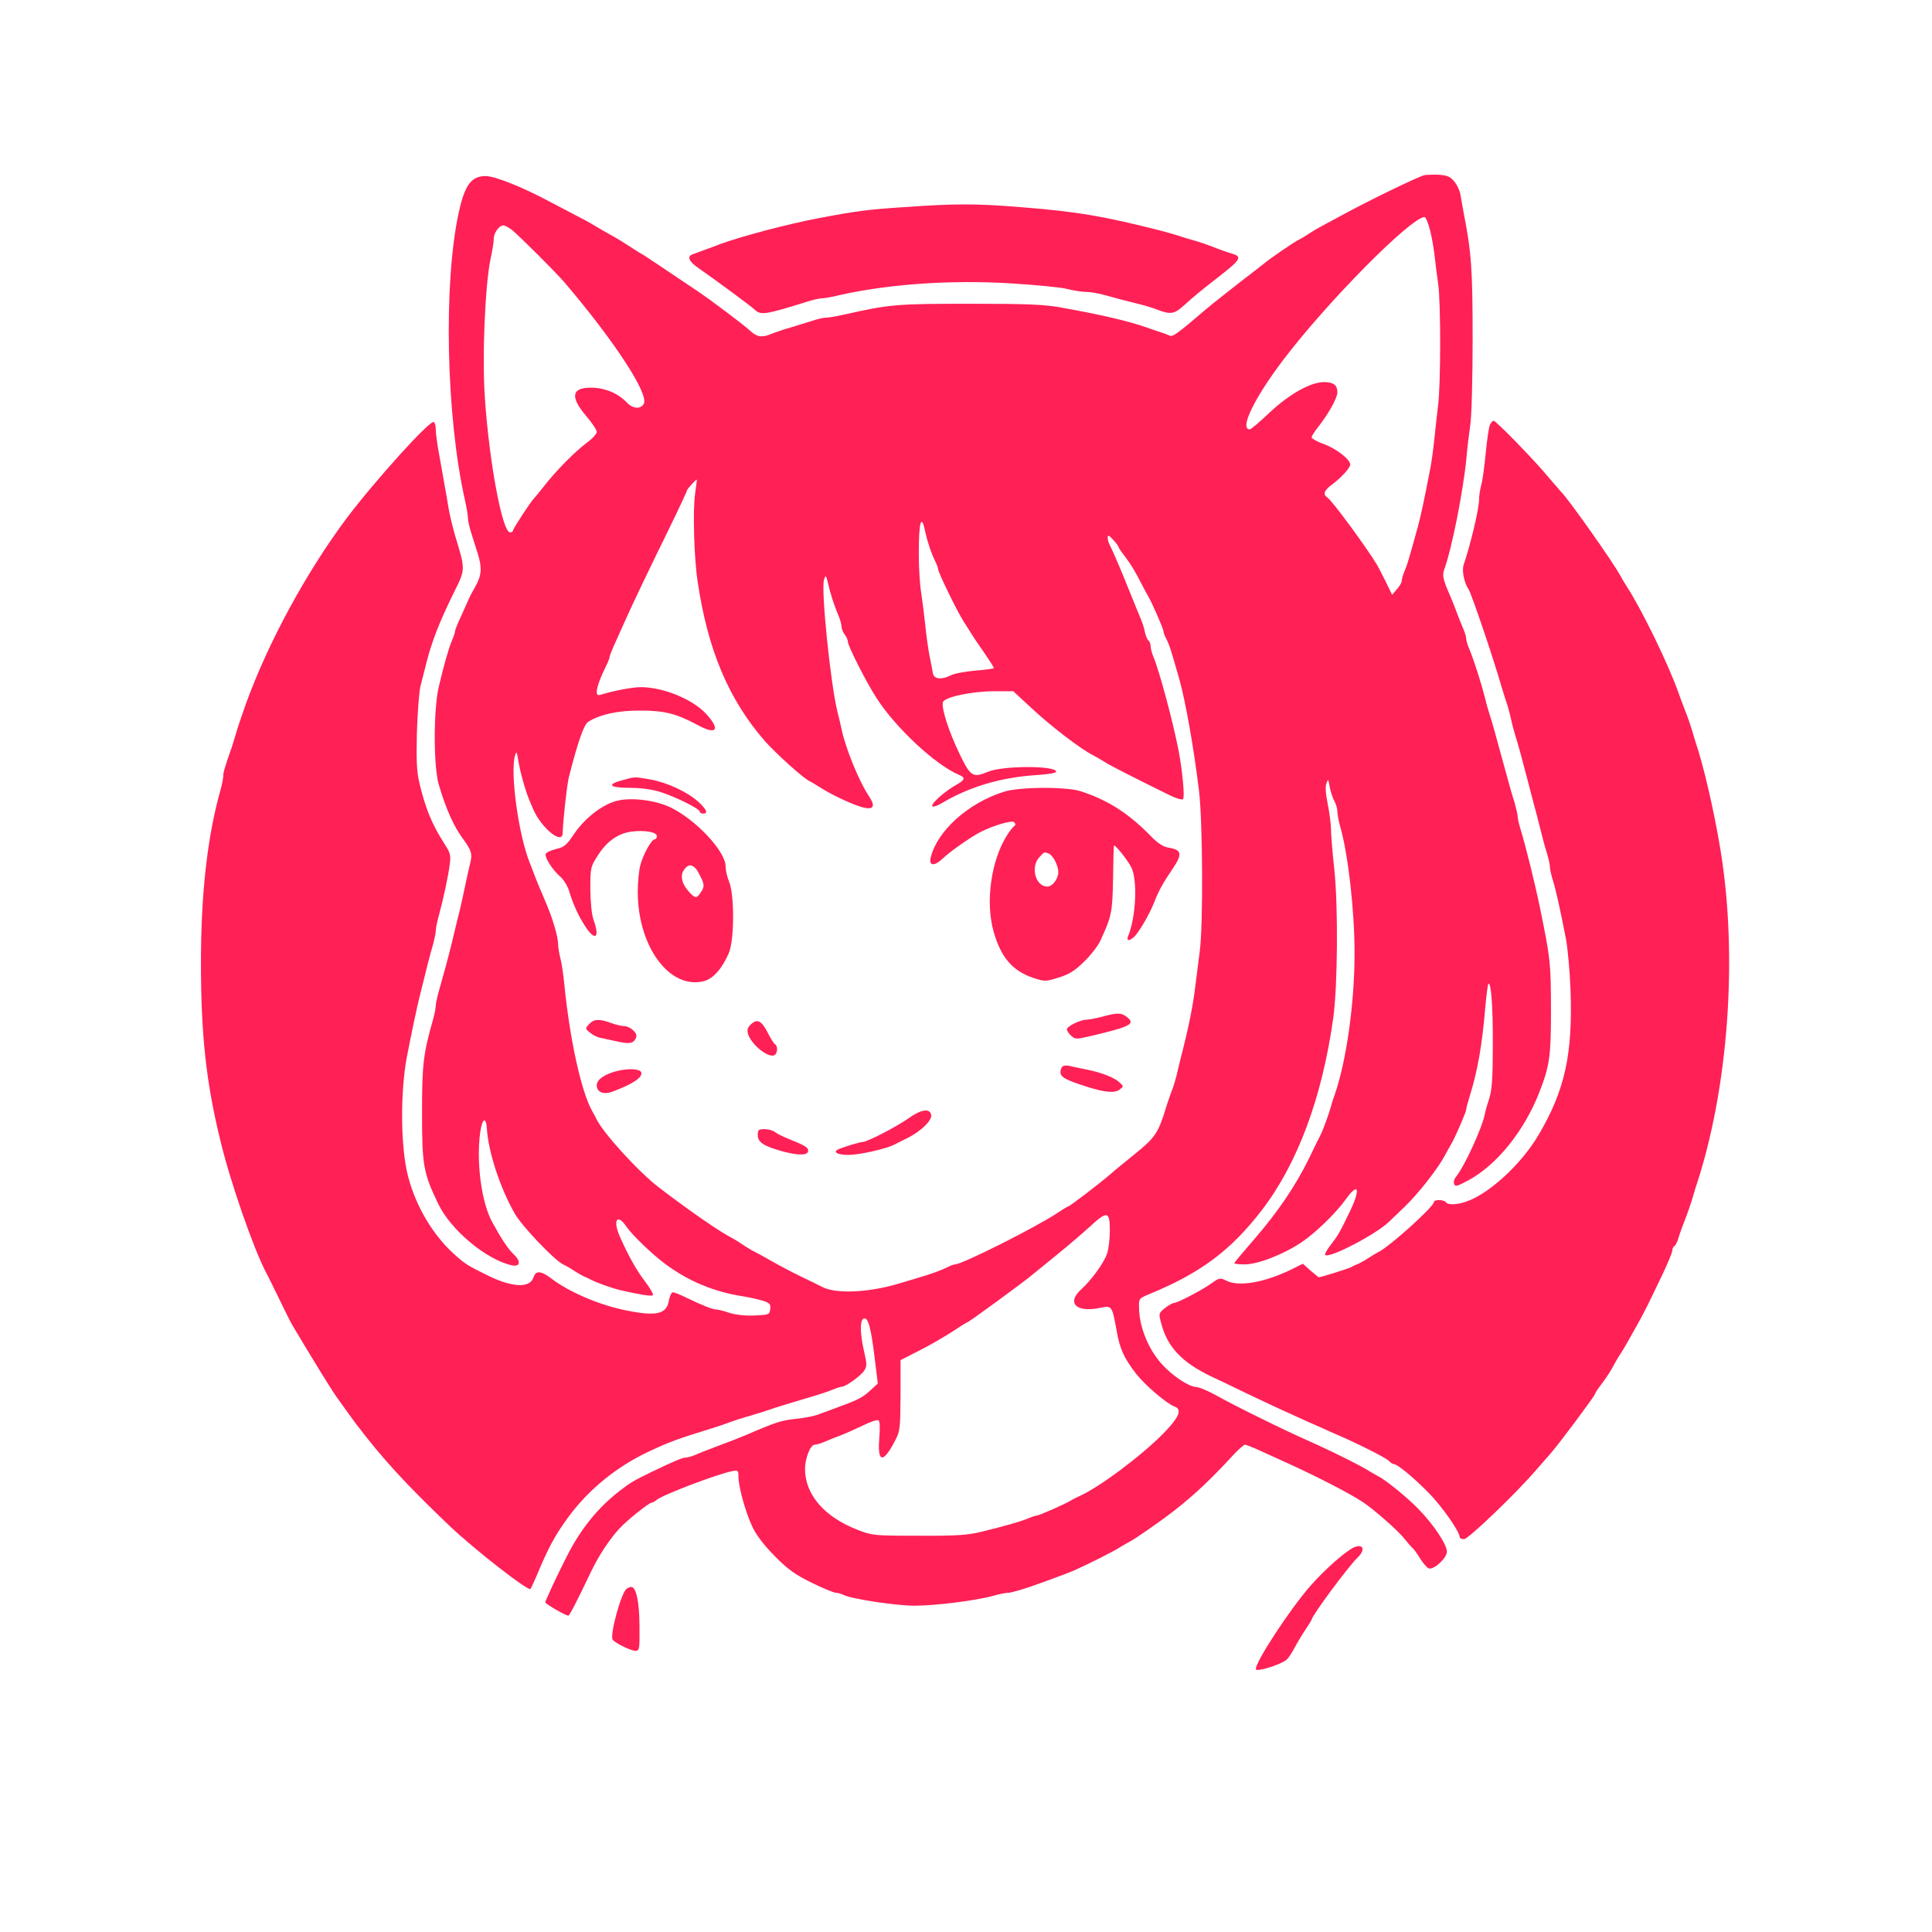 <?xml version="1.0" standalone="no"?>
<!DOCTYPE svg PUBLIC "-//W3C//DTD SVG 20010904//EN"
 "http://www.w3.org/TR/2001/REC-SVG-20010904/DTD/svg10.dtd">
<svg version="1.0" xmlns="http://www.w3.org/2000/svg"
 width="900pt" height="900pt" viewBox="0 0 900 900"
 preserveAspectRatio="xMidYMid meet">
<g transform="translate(0,900) scale(0.1,-0.1)"
fill="#ff2056" stroke="none">
<path d="M6635 8184 c-34 -9 -275 -126 -405 -198 -36 -19 -74 -40 -85 -46 -11
-6 -33 -19 -50 -30 -16 -11 -37 -23 -45 -27 -18 -8 -132 -86 -157 -107 -10 -8
-35 -28 -55 -43 -67 -51 -193 -150 -223 -176 -128 -110 -151 -126 -165 -121
-8 4 -28 11 -45 17 -16 5 -46 15 -65 22 -81 29 -215 60 -395 92 -82 15 -158
18 -430 18 -341 0 -373 -3 -585 -51 -36 -8 -74 -14 -85 -14 -10 0 -37 -6 -60
-14 -22 -7 -67 -21 -100 -31 -33 -9 -76 -24 -96 -32 -42 -17 -64 -13 -99 20
-31 28 -169 132 -235 177 -173 117 -268 180 -271 180 -1 0 -22 13 -46 29 -24
16 -61 39 -83 51 -22 12 -53 30 -70 40 -16 10 -52 31 -80 45 -27 14 -93 49
-145 76 -129 69 -255 119 -299 119 -66 -1 -96 -42 -124 -170 -72 -329 -59
-950 29 -1340 8 -36 14 -74 14 -85 0 -11 7 -41 15 -67 8 -27 22 -69 30 -95 21
-67 19 -103 -10 -154 -14 -24 -28 -51 -31 -59 -4 -8 -19 -43 -35 -78 -16 -34
-29 -66 -29 -72 0 -5 -6 -24 -14 -42 -16 -38 -37 -111 -62 -217 -25 -106 -25
-372 0 -456 33 -112 69 -193 111 -250 41 -56 46 -73 36 -113 -5 -20 -17 -73
-26 -117 -9 -44 -23 -107 -32 -140 -8 -33 -21 -87 -29 -120 -17 -69 -35 -136
-58 -216 -9 -31 -16 -64 -16 -74 0 -10 -6 -41 -14 -69 -45 -158 -50 -208 -50
-431 0 -243 6 -279 76 -424 58 -121 224 -259 341 -285 40 -9 46 17 10 51 -26
24 -59 75 -100 150 -50 90 -75 279 -56 418 9 66 27 76 31 18 7 -111 62 -278
131 -398 34 -59 186 -218 226 -236 11 -5 34 -18 50 -29 17 -11 37 -22 45 -26
8 -3 23 -10 32 -15 27 -14 99 -40 138 -49 90 -21 143 -29 151 -24 5 3 -11 31
-35 63 -41 53 -80 123 -120 214 -32 75 -10 105 32 43 26 -38 116 -125 177
-171 109 -82 230 -133 368 -154 31 -5 73 -15 93 -21 30 -10 35 -16 32 -38 -3
-26 -6 -27 -72 -30 -44 -2 -88 3 -117 12 -26 9 -55 16 -63 16 -16 0 -60 17
-141 56 -27 14 -55 24 -61 24 -6 0 -14 -17 -18 -38 -10 -63 -57 -75 -196 -47
-126 25 -268 85 -354 151 -47 35 -71 36 -81 3 -16 -50 -98 -47 -210 8 -100 49
-109 55 -164 105 -97 89 -175 222 -210 358 -35 133 -37 388 -6 555 24 122 45
224 61 288 33 135 46 185 60 233 8 28 14 59 14 69 0 10 6 41 14 69 20 73 44
183 51 239 6 43 3 54 -27 100 -55 86 -86 161 -113 274 -14 58 -16 104 -13 240
3 92 10 191 17 218 7 28 20 77 28 110 25 98 61 190 126 322 56 113 56 106 7
268 -11 39 -25 95 -30 125 -5 30 -13 80 -19 110 -5 30 -17 94 -25 141 -9 48
-16 100 -16 117 0 17 -4 33 -9 36 -18 11 -275 -274 -407 -449 -188 -252 -365
-578 -469 -865 -26 -74 -37 -106 -45 -135 -5 -16 -14 -46 -20 -65 -32 -91 -40
-117 -40 -134 0 -11 -6 -42 -14 -70 -60 -214 -90 -479 -90 -801 0 -333 24
-558 91 -830 46 -192 155 -505 213 -614 5 -9 32 -63 60 -121 28 -58 55 -112
60 -120 94 -158 178 -295 206 -335 57 -80 63 -88 91 -126 126 -166 231 -280
438 -478 116 -110 366 -305 376 -293 3 4 16 32 29 62 54 130 85 188 149 275
95 128 223 232 371 302 103 48 130 58 295 109 28 9 66 21 85 29 19 7 62 21 95
30 33 10 76 23 95 30 19 7 62 20 95 30 33 10 83 25 110 33 28 8 65 21 83 28
18 8 37 14 43 14 18 0 88 50 104 74 14 22 14 30 0 91 -18 78 -20 141 -4 151
23 14 37 -39 57 -211 l11 -90 -38 -35 c-35 -32 -60 -44 -171 -84 -19 -7 -51
-19 -70 -26 -19 -7 -66 -16 -105 -20 -63 -6 -94 -16 -230 -75 -29 -12 -69 -28
-157 -61 -24 -9 -58 -22 -76 -30 -18 -8 -39 -14 -47 -14 -16 0 -54 -16 -160
-67 -84 -41 -98 -49 -151 -90 -102 -80 -181 -178 -246 -308 -43 -84 -98 -203
-98 -209 0 -8 101 -66 108 -62 7 4 35 58 105 204 36 75 83 147 131 200 33 37
139 122 152 122 4 0 15 6 23 13 29 24 284 121 353 134 26 5 28 3 28 -28 1 -49
34 -169 67 -236 18 -37 56 -86 103 -133 60 -61 94 -85 171 -123 53 -26 104
-47 114 -47 9 0 25 -5 35 -10 34 -18 243 -50 330 -50 96 0 289 24 366 46 28 8
59 14 69 14 17 0 84 20 160 48 96 35 122 45 150 57 59 26 181 87 210 106 17
10 37 22 45 26 25 12 143 94 210 146 96 75 173 148 272 256 26 28 52 51 58 51
5 0 40 -14 77 -31 38 -17 93 -43 123 -56 140 -64 280 -136 345 -178 50 -32
168 -135 198 -174 16 -20 32 -38 36 -41 5 -3 20 -24 35 -48 15 -24 33 -45 41
-48 23 -9 85 47 85 78 0 33 -61 125 -132 198 -51 53 -157 139 -188 153 -8 4
-28 16 -45 26 -33 21 -138 74 -227 115 -138 62 -180 82 -293 138 -66 32 -151
76 -190 98 -38 21 -81 39 -94 39 -34 1 -114 55 -161 109 -62 69 -103 173 -104
259 -1 44 -1 44 49 65 238 98 378 203 521 388 168 218 283 526 335 900 20 146
23 515 5 686 -9 83 -16 170 -16 193 0 23 -7 75 -15 115 -10 49 -12 82 -6 97 8
22 9 21 15 -16 4 -22 14 -52 22 -67 8 -14 14 -36 14 -49 0 -12 6 -45 14 -73
37 -130 66 -393 66 -586 0 -230 -37 -497 -91 -655 -6 -16 -15 -43 -19 -60 -11
-38 -37 -110 -49 -133 -5 -9 -29 -58 -53 -108 -64 -130 -145 -249 -253 -374
-52 -60 -95 -111 -95 -114 0 -4 22 -6 49 -6 61 0 184 48 267 105 67 46 159
136 206 202 59 81 66 40 12 -69 -43 -90 -52 -104 -88 -151 -16 -21 -26 -40
-23 -43 18 -18 236 95 298 155 9 9 43 41 74 71 62 60 151 173 185 236 11 21
25 46 30 54 18 30 70 150 70 161 0 6 7 32 15 58 38 121 59 240 74 419 5 57 12
106 14 109 13 12 22 -108 21 -287 0 -151 -4 -206 -16 -245 -9 -27 -19 -61 -21
-75 -14 -67 -96 -246 -136 -294 -7 -9 -11 -23 -7 -32 5 -13 15 -10 67 18 134
73 261 232 331 413 47 122 53 163 53 385 -1 217 -2 230 -51 470 -23 112 -68
293 -89 361 -8 26 -15 54 -15 64 0 10 -7 38 -14 64 -14 43 -27 91 -62 219 -30
111 -46 168 -56 197 -5 17 -14 46 -18 65 -19 75 -52 180 -76 238 -8 18 -14 39
-14 47 0 8 -6 29 -14 47 -8 18 -22 53 -31 78 -9 25 -23 59 -30 75 -34 78 -37
95 -27 123 35 95 88 363 103 517 4 50 13 119 18 155 6 36 11 214 11 395 0 327
-5 408 -42 595 -6 30 -12 69 -15 85 -3 17 -15 43 -28 59 -19 23 -32 29 -71 32
-27 1 -58 0 -69 -2z m28 -261 c9 -38 18 -93 21 -123 3 -30 10 -86 16 -125 12
-90 12 -467 -1 -565 -5 -41 -13 -114 -18 -162 -5 -48 -14 -113 -21 -145 -24
-125 -42 -210 -56 -260 -39 -141 -47 -170 -60 -201 -8 -18 -14 -39 -14 -47 0
-8 -10 -26 -23 -40 l-22 -26 -28 58 c-16 32 -34 67 -40 78 -50 84 -213 305
-234 318 -22 14 -15 33 25 62 42 32 81 75 82 91 0 23 -63 73 -120 94 -33 12
-60 27 -60 32 0 6 13 27 29 47 49 62 91 137 91 163 0 34 -18 48 -62 48 -63 0
-162 -56 -254 -142 -45 -43 -86 -78 -92 -78 -50 0 21 146 157 325 206 271 592
661 657 664 5 1 18 -29 27 -66z m-4277 5 c31 -25 204 -197 244 -244 231 -271
394 -520 369 -565 -14 -26 -51 -24 -79 6 -40 42 -100 68 -163 69 -94 2 -103
-42 -27 -131 27 -32 50 -65 50 -75 0 -9 -21 -32 -47 -51 -55 -41 -142 -129
-199 -202 -21 -27 -42 -52 -45 -55 -13 -11 -99 -142 -99 -151 0 -5 -7 -9 -14
-9 -36 0 -97 327 -117 623 -14 196 1 535 27 655 8 35 14 75 14 89 0 28 25 63
45 63 7 0 25 -10 41 -22z m852 -1228 c-11 -75 -5 -301 12 -410 47 -318 145
-549 312 -741 53 -60 183 -177 211 -189 7 -3 30 -17 52 -31 55 -35 163 -85
203 -92 44 -9 50 10 18 57 -44 66 -108 222 -126 311 -5 22 -13 58 -19 80 -32
130 -78 575 -62 616 8 22 9 20 19 -21 11 -48 26 -95 48 -148 8 -18 14 -41 14
-50 0 -10 7 -27 15 -38 8 -10 15 -26 15 -34 0 -20 87 -191 134 -263 89 -138
272 -309 384 -357 31 -13 28 -23 -15 -47 -53 -30 -119 -89 -110 -99 4 -4 24 2
45 15 126 75 272 119 435 130 54 3 97 10 97 16 1 29 -247 29 -317 0 -71 -30
-82 -23 -133 83 -50 104 -84 209 -78 240 5 24 131 51 236 52 l92 0 80 -74 c94
-88 233 -195 295 -226 11 -6 34 -19 50 -29 26 -17 124 -67 309 -158 27 -13 53
-20 57 -16 9 9 -3 134 -21 228 -26 134 -89 368 -116 433 -8 18 -14 41 -14 52
0 10 -4 21 -9 25 -5 3 -13 20 -17 38 -3 17 -12 45 -19 62 -7 16 -27 66 -45
110 -42 105 -82 201 -101 237 -5 10 -9 25 -9 34 0 13 6 11 25 -10 14 -15 25
-30 25 -33 0 -3 12 -22 28 -42 34 -46 45 -64 77 -126 14 -27 30 -57 35 -65 17
-29 70 -150 70 -161 0 -6 6 -23 14 -37 13 -25 22 -53 60 -187 29 -104 66 -313
91 -515 18 -146 20 -630 4 -750 -5 -41 -14 -109 -19 -150 -12 -103 -31 -199
-70 -350 -6 -25 -15 -61 -19 -80 -5 -19 -13 -46 -18 -60 -6 -14 -21 -56 -33
-95 -34 -112 -50 -135 -140 -208 -47 -38 -101 -82 -120 -99 -45 -39 -187 -148
-194 -148 -3 0 -24 -13 -48 -29 -102 -68 -446 -241 -479 -241 -6 0 -23 -6 -37
-14 -29 -14 -78 -32 -127 -46 -16 -5 -61 -18 -100 -30 -141 -42 -292 -48 -355
-15 -14 7 -59 30 -100 49 -41 20 -102 52 -135 71 -33 19 -69 39 -80 44 -11 5
-36 20 -55 33 -19 13 -42 27 -50 31 -54 27 -191 121 -340 235 -96 73 -265 259
-293 322 -4 8 -11 22 -16 30 -51 86 -106 331 -132 593 -5 49 -13 105 -19 125
-5 20 -10 49 -10 63 0 15 -7 51 -16 80 -15 51 -22 69 -57 152 -8 17 -22 52
-32 77 -9 25 -22 56 -27 70 -53 132 -92 419 -69 500 7 22 8 20 15 -20 8 -53
33 -142 51 -185 7 -16 16 -37 19 -45 37 -86 135 -167 137 -112 2 65 20 225 29
262 44 171 70 245 91 258 55 34 136 52 239 52 115 0 171 -14 271 -68 88 -48
106 -21 38 53 -63 68 -200 124 -304 124 -36 0 -124 -16 -182 -34 -19 -6 -23
-3 -23 13 0 21 17 67 46 125 8 16 14 33 14 38 0 5 14 39 31 76 17 38 37 82 44
98 33 74 110 235 194 406 50 102 91 190 91 194 0 6 42 52 46 51 1 -1 -3 -30
-8 -66z m1072 -177 c10 -45 27 -98 46 -136 8 -16 14 -33 14 -38 0 -15 89 -198
119 -244 14 -22 30 -48 36 -57 5 -9 31 -48 58 -86 26 -38 47 -71 47 -74 0 -3
-39 -8 -87 -12 -48 -4 -99 -14 -114 -22 -43 -22 -78 -18 -83 9 -2 12 -9 49
-16 82 -6 33 -16 99 -20 146 -5 47 -14 115 -19 150 -6 35 -11 117 -11 181 0
148 12 189 30 101z m860 -3255 c0 -40 -6 -89 -13 -108 -15 -44 -73 -124 -122
-168 -67 -62 -21 -107 87 -85 58 12 58 12 79 -102 15 -88 34 -130 91 -204 43
-55 143 -140 181 -154 35 -13 19 -51 -55 -126 -106 -107 -301 -252 -391 -291
-12 -6 -29 -14 -37 -19 -25 -16 -149 -71 -160 -71 -5 0 -24 -6 -42 -14 -37
-15 -107 -35 -218 -62 -61 -15 -115 -19 -290 -18 -209 0 -217 1 -284 27 -155
60 -245 163 -246 283 0 50 25 114 45 114 8 0 29 6 47 14 18 8 53 22 78 31 25
10 71 31 103 46 32 16 63 26 69 23 7 -5 8 -33 4 -85 -9 -112 17 -118 71 -15
26 49 27 57 28 216 l0 164 90 46 c50 25 118 65 153 88 35 23 65 42 68 42 6 0
272 194 307 225 7 6 55 45 107 87 52 42 122 102 155 132 83 77 95 75 95 -16z"/>
<path d="M2901 5366 c-77 -20 -63 -36 31 -36 54 0 104 -7 143 -19 73 -23 185
-79 185 -92 0 -5 7 -9 15 -9 25 0 17 19 -22 55 -51 46 -145 90 -224 104 -75
13 -70 13 -128 -3z"/>
<path d="M4674 5311 c-165 -53 -307 -181 -338 -304 -10 -41 15 -44 55 -7 38
36 129 99 174 123 63 32 149 57 159 47 7 -7 8 -13 1 -18 -6 -4 -19 -20 -30
-37 -78 -118 -106 -316 -66 -456 34 -119 87 -181 183 -214 56 -18 58 -18 119
1 49 15 75 31 119 74 31 30 66 75 77 100 52 114 55 130 58 285 1 83 3 152 4
155 3 10 62 -64 81 -100 30 -60 22 -231 -15 -322 -8 -21 3 -23 25 -5 21 16 71
101 94 157 23 60 43 96 90 165 45 67 41 86 -19 96 -27 5 -50 19 -85 55 -100
103 -197 166 -325 208 -68 22 -289 21 -361 -3z m211 -287 c20 -8 45 -56 45
-86 0 -32 -27 -68 -51 -68 -55 0 -80 91 -37 137 24 26 21 25 43 17z"/>
<path d="M2880 5271 c-70 -15 -156 -81 -208 -159 -32 -48 -43 -58 -81 -67 -25
-6 -46 -16 -49 -23 -5 -16 30 -72 66 -104 17 -14 35 -44 42 -65 19 -64 43
-116 74 -165 48 -75 72 -59 41 27 -9 25 -14 80 -15 143 0 101 1 104 35 157 41
65 94 103 157 111 60 8 118 -2 118 -21 0 -8 -5 -15 -10 -15 -15 0 -53 -68 -67
-120 -7 -25 -12 -81 -12 -125 0 -256 150 -458 310 -415 42 12 83 58 114 130
26 59 27 273 1 334 -9 21 -16 53 -16 71 0 69 -138 216 -255 273 -67 33 -177
48 -245 33z m362 -318 c8 -10 20 -33 28 -50 11 -28 10 -36 -4 -58 -20 -31 -27
-31 -54 -2 -35 37 -45 76 -27 103 18 28 36 30 57 7z"/>
<path d="M5135 4264 c-27 -7 -60 -14 -72 -14 -30 0 -93 -31 -93 -45 0 -7 9
-20 20 -30 19 -17 23 -17 92 -1 186 44 208 56 168 88 -26 21 -46 21 -115 2z"/>
<path d="M2744 4229 c-19 -21 -18 -21 5 -40 13 -11 35 -22 50 -24 14 -3 45
-10 69 -15 61 -14 80 -12 92 10 8 15 6 24 -10 40 -11 11 -30 20 -42 20 -13 0
-41 7 -63 15 -55 20 -79 18 -101 -6z"/>
<path d="M3500 4230 c-16 -14 -21 -26 -16 -44 12 -48 91 -114 122 -102 16 6
19 42 5 51 -6 3 -20 26 -33 51 -29 58 -49 70 -78 44z"/>
<path d="M4953 4034 c-7 -3 -13 -16 -13 -28 0 -24 24 -37 125 -69 82 -26 128
-30 150 -13 20 15 20 15 0 34 -25 23 -84 46 -155 60 -30 6 -64 13 -75 16 -11
3 -26 3 -32 0z"/>
<path d="M2875 4011 c-59 -15 -95 -40 -95 -67 0 -32 32 -45 74 -29 96 36 141
67 133 90 -7 16 -57 19 -112 6z"/>
<path d="M4230 3789 c-56 -39 -191 -109 -212 -109 -12 0 -65 -16 -106 -31 -37
-14 -15 -29 41 -29 50 0 175 28 213 48 11 5 39 20 64 32 61 31 111 80 108 105
-5 34 -47 28 -108 -16z"/>
<path d="M3530 3712 c0 -34 29 -52 121 -77 73 -19 114 -17 114 5 0 15 -19 26
-95 56 -25 10 -52 24 -61 31 -8 7 -30 13 -47 13 -28 0 -32 -3 -32 -28z"/>
<path d="M4210 8035 c-168 -11 -220 -18 -395 -51 -147 -28 -359 -84 -460 -121
-22 -9 -56 -21 -75 -28 -19 -7 -43 -16 -52 -19 -29 -9 -20 -33 23 -63 74 -51
242 -175 263 -194 30 -29 48 -26 247 36 26 8 55 15 65 15 11 0 48 6 84 15 230
52 520 72 798 55 114 -7 232 -18 263 -26 31 -8 72 -14 90 -14 18 0 55 -6 83
-14 49 -14 103 -28 176 -46 19 -5 53 -15 75 -24 59 -22 76 -19 121 22 55 49
77 67 159 131 107 83 113 95 63 110 -18 5 -58 19 -88 31 -30 12 -70 25 -88 30
-19 5 -46 13 -60 18 -15 5 -55 17 -89 26 -266 68 -398 91 -658 111 -209 17
-304 17 -545 0z"/>
<path d="M6941 7022 c-5 -10 -14 -70 -20 -133 -6 -63 -15 -130 -21 -149 -5
-19 -10 -50 -10 -68 0 -43 -42 -217 -72 -304 -9 -25 3 -85 23 -113 13 -18 118
-328 154 -455 9 -30 21 -68 27 -85 5 -16 13 -46 17 -65 4 -19 12 -51 18 -70
15 -46 37 -129 58 -210 9 -36 23 -87 30 -115 8 -27 21 -79 30 -115 9 -36 22
-86 30 -111 8 -26 15 -55 15 -66 0 -11 6 -39 14 -64 14 -45 34 -135 61 -274 8
-44 18 -150 21 -235 11 -302 -26 -469 -150 -679 -80 -135 -230 -273 -337 -309
-43 -15 -86 -16 -94 -2 -8 12 -55 13 -55 1 0 -22 -210 -211 -260 -234 -8 -4
-28 -16 -45 -27 -16 -11 -37 -22 -45 -26 -8 -3 -24 -10 -34 -16 -15 -8 -142
-48 -153 -48 -1 0 -18 14 -38 31 l-36 32 -54 -27 c-126 -61 -246 -82 -304 -51
-27 13 -31 13 -67 -13 -47 -33 -159 -92 -177 -92 -6 -1 -25 -11 -41 -24 -29
-24 -29 -25 -16 -73 29 -109 96 -179 230 -244 25 -11 99 -47 165 -79 111 -53
165 -78 285 -132 25 -11 59 -26 75 -33 17 -8 57 -26 90 -40 105 -47 205 -99
217 -112 6 -7 15 -13 20 -13 17 0 90 -60 163 -134 62 -63 145 -181 145 -207 0
-5 9 -9 20 -9 20 0 241 212 334 320 26 30 58 66 70 80 34 38 206 268 206 276
0 3 12 23 28 43 30 40 47 67 62 96 6 11 19 34 30 50 11 17 24 39 30 50 6 11
26 47 45 80 37 66 51 95 119 237 25 53 46 103 46 112 0 8 4 17 10 21 5 3 14
20 19 38 5 18 19 57 31 87 12 30 25 69 30 85 5 17 13 44 18 60 154 457 199
1081 116 1580 -31 186 -79 392 -116 500 -5 17 -13 44 -18 60 -5 17 -18 55 -30
85 -12 30 -25 66 -30 80 -45 129 -168 383 -240 495 -11 17 -24 39 -30 50 -35
66 -249 368 -279 395 -3 3 -28 32 -56 65 -60 74 -246 265 -257 265 -4 0 -12
-8 -17 -18z"/>
<path d="M6310 1793 c-37 -15 -137 -102 -206 -181 -94 -107 -254 -351 -254
-387 0 -16 113 19 143 43 9 8 25 32 37 55 12 23 35 61 51 85 16 24 29 45 29
47 0 17 172 249 213 288 38 36 30 66 -13 50z"/>
<path d="M2918 1598 c-25 -21 -78 -214 -64 -236 9 -15 84 -52 106 -52 19 0 20
7 19 113 0 107 -14 177 -35 184 -5 2 -17 -2 -26 -9z"/>
</g>
</svg>
